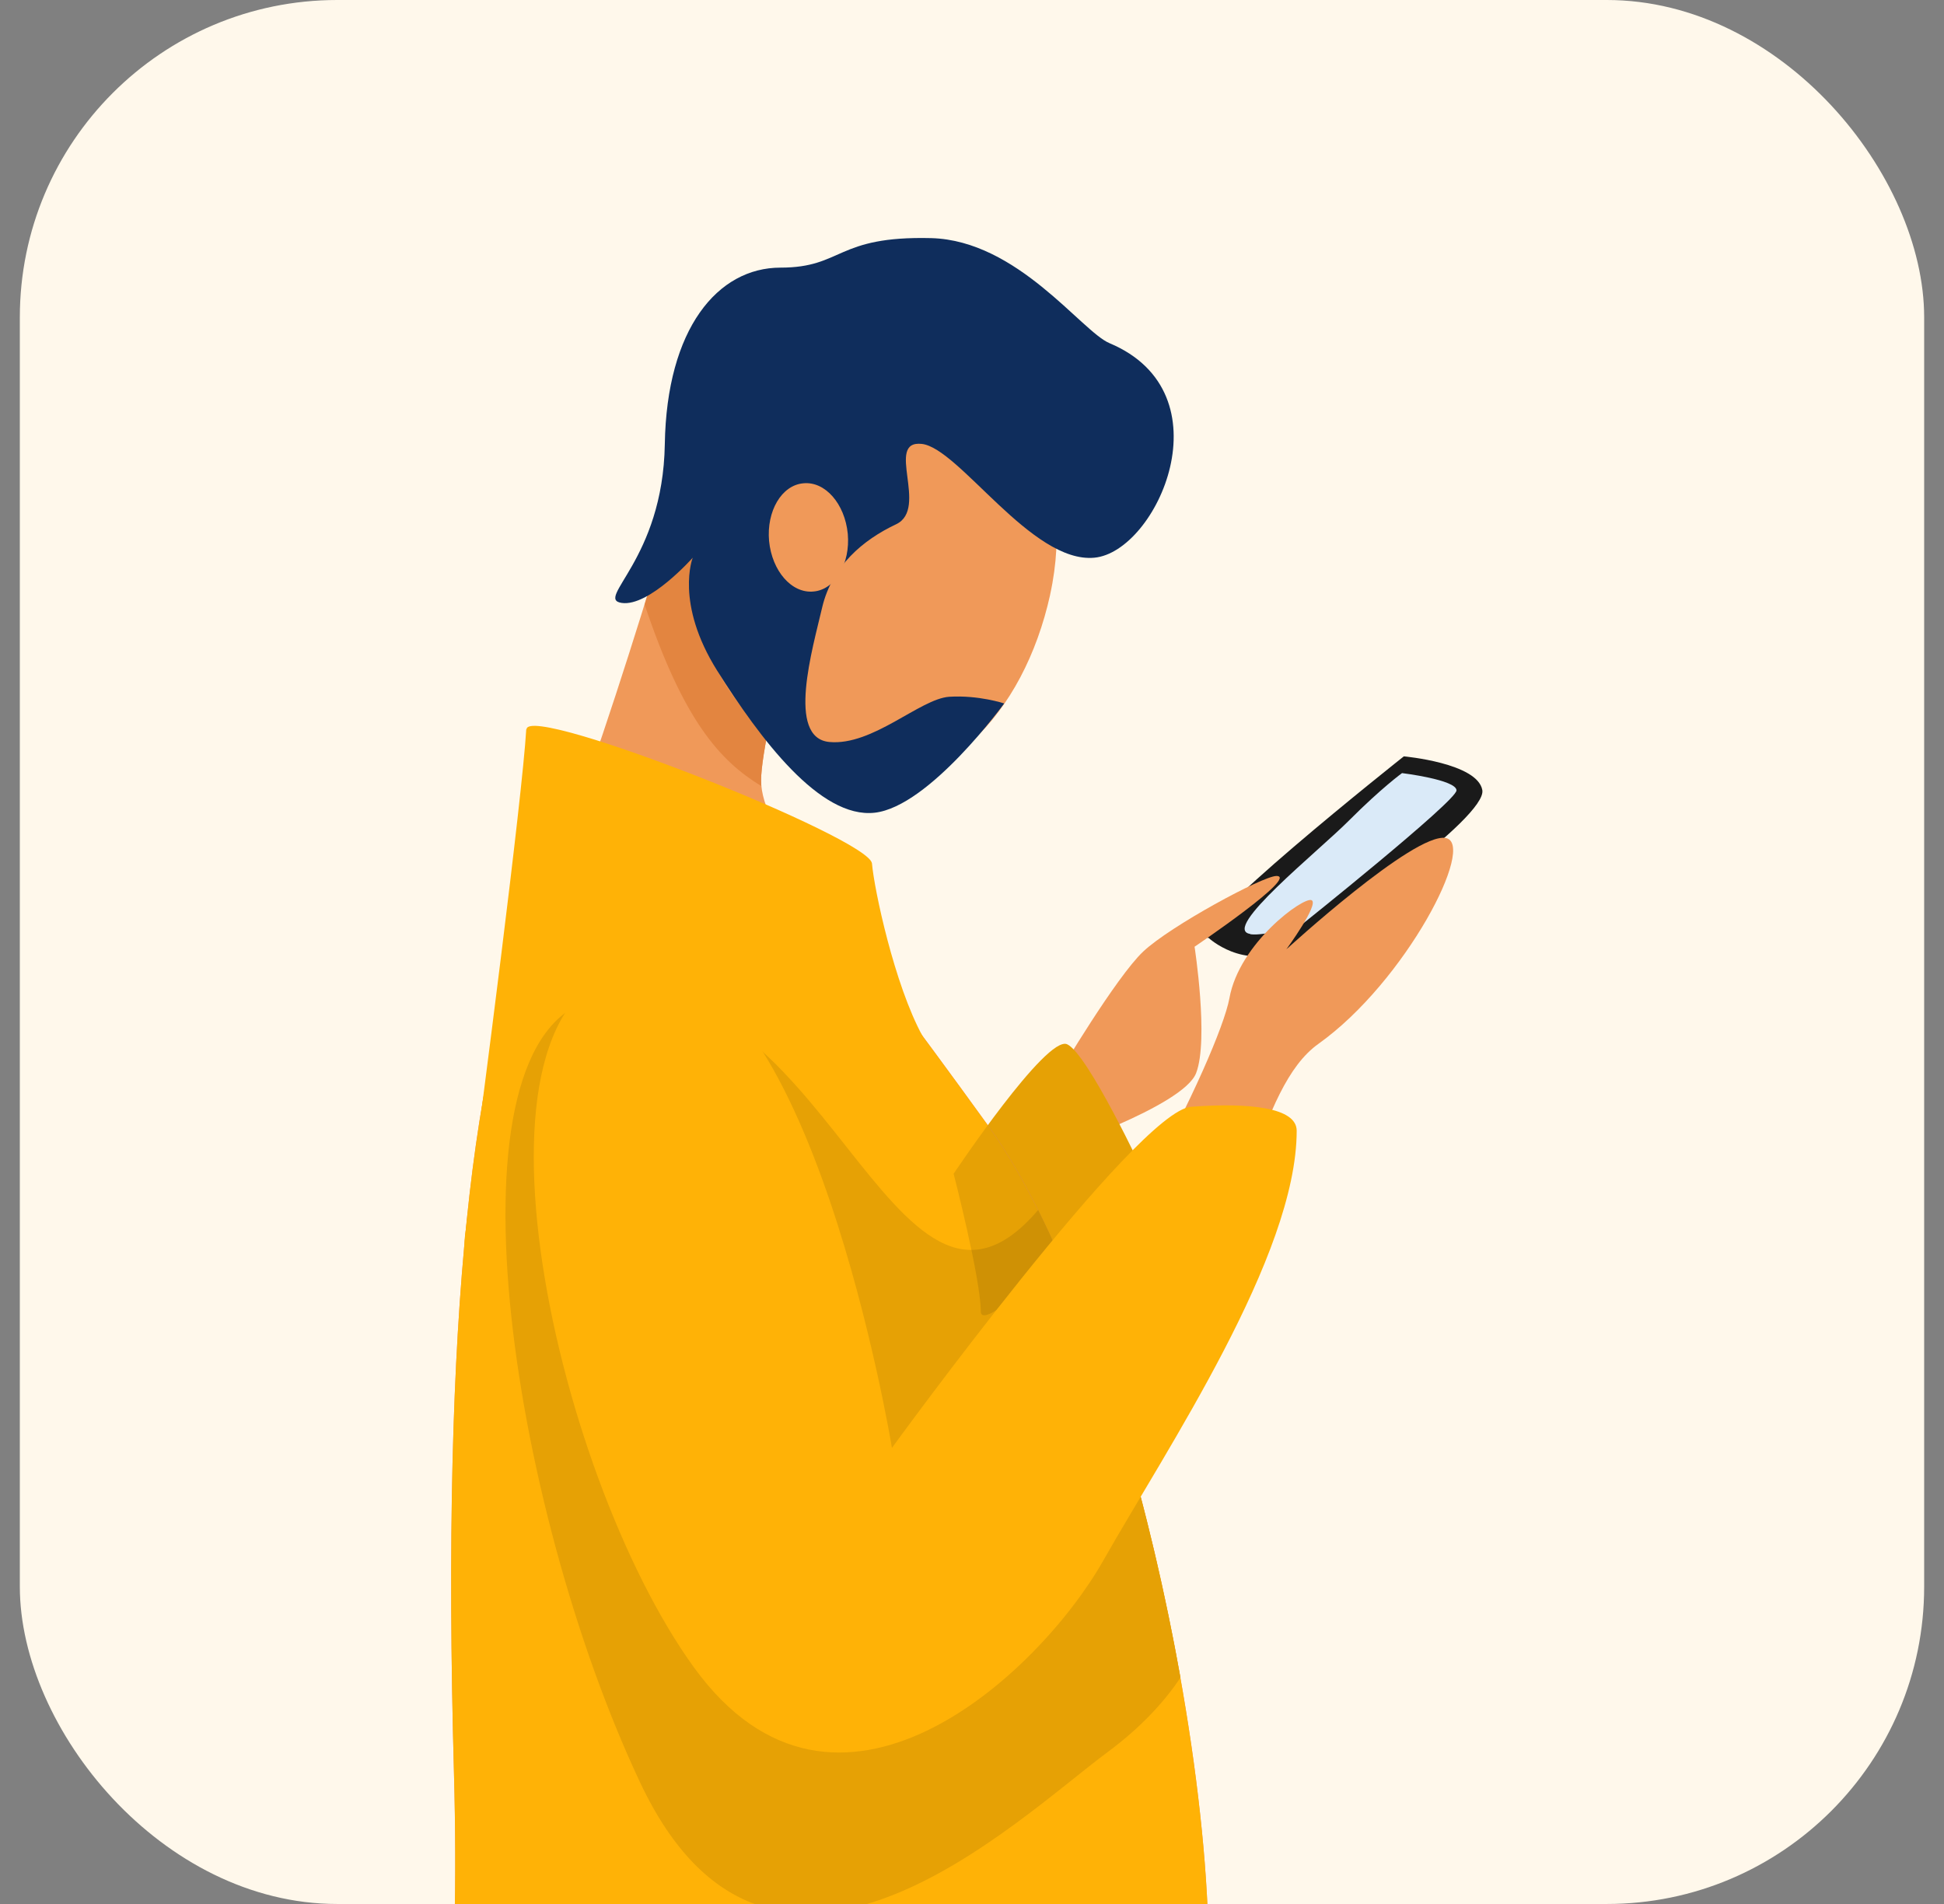<svg width="49" height="48" viewBox="0 0 49 48" fill="none" xmlns="http://www.w3.org/2000/svg">
<rect x="0" y="0" width="49" height="48" fill="#808080" stroke="none"/>
<g clip-path="url(#clip0_1_11451)">
<rect x="0.5" width="48" height="48" rx="8" fill="#FFF8EB"/>
<path d="M30.465 23.646C30.465 23.646 31.337 24.457 32.423 23.934C33.508 23.411 37.483 20.603 37.363 19.919C37.242 19.235 35.385 19.068 35.385 19.068C35.385 19.068 29.634 23.619 30.465 23.646Z" fill="#1A1A1A"/>
<path d="M31.511 23.545C30.767 23.425 33.22 21.474 34.018 20.67C34.822 19.865 35.339 19.49 35.339 19.49C35.339 19.49 36.712 19.658 36.712 19.926C36.712 20.194 32.785 23.331 32.785 23.331C32.785 23.331 31.853 23.606 31.518 23.552L31.511 23.545Z" fill="#DAEAF8"/>
<path d="M26.698 27.051C26.698 27.051 28.133 24.631 28.816 23.988C29.5 23.344 31.819 22.091 32.168 22.084C32.771 22.071 30.11 23.867 30.11 23.867C30.11 23.867 30.472 26.206 30.15 27.051C29.828 27.896 26.443 29.029 26.443 29.029L26.705 27.051H26.698Z" fill="#F09959"/>
<path d="M24.037 29.591C24.037 29.591 26.376 26.086 26.899 26.327C27.422 26.568 28.836 29.591 28.836 29.591C28.836 29.591 24.721 33.868 24.721 33.057C24.721 32.246 24.037 29.591 24.037 29.591Z" fill="#FFB206"/>
<path d="M17.569 10.803C17.569 10.803 15.149 19.349 13.54 22.895C11.925 26.441 11.12 33.057 11.442 44.667C11.764 56.277 9.505 55.955 12.897 57.41C16.282 58.864 28.381 56.444 29.989 52.731C31.605 49.024 28.91 33.922 24.909 28.378C20.96 22.909 19.184 20.958 19.184 19.671C19.184 18.384 20.746 12.894 20.746 12.894L17.575 10.796L17.569 10.803Z" fill="#F09959"/>
<path d="M29.989 52.737C31.605 49.031 28.91 33.928 24.909 28.385C23.072 25.838 21.704 24.055 20.766 22.748C18.849 21.601 16.737 20.542 14.706 19.919C14.297 21.065 13.902 22.111 13.54 22.902C11.925 26.448 11.12 33.064 11.442 44.673C11.764 56.283 9.505 55.962 12.897 57.416C16.282 58.871 28.381 56.451 29.989 52.737Z" fill="#FFB206"/>
<path d="M13.272 18.384C13.312 17.721 21.925 21.126 21.979 21.769C22.033 22.413 22.542 24.819 23.253 26.119C23.963 27.413 11.261 34.659 11.723 31.133C12.193 27.608 13.158 20.16 13.265 18.384H13.272Z" fill="#FFB206"/>
<path d="M19.19 19.818C19.19 19.771 19.184 19.724 19.184 19.678C19.184 18.391 20.746 12.901 20.746 12.901L17.575 10.803C17.575 10.803 17.012 12.787 16.248 15.24C17.233 18.183 18.158 19.188 19.19 19.818Z" fill="#E38540"/>
<path d="M26.47 14.992C25.8 18.029 23.702 20.194 21.275 19.597C19.499 19.162 16.757 16.675 17.635 13.042C18.366 10.018 20.826 7.974 23.266 8.51C25.706 9.047 27.14 11.949 26.47 14.986V14.992Z" fill="#F09959"/>
<path d="M29.225 34.78C31.43 30.979 31.672 27.427 33.234 26.314C35.426 24.752 37.229 21.266 36.438 21.126C35.64 20.985 32.423 23.934 32.423 23.934C32.423 23.934 33.261 22.788 33.059 22.694C32.858 22.6 31.236 23.773 30.988 25.168C30.733 26.555 27.623 32.943 25.009 34.994C22.395 37.039 27.02 38.587 29.219 34.787L29.225 34.78Z" fill="#F09959"/>
<path d="M14.961 25.194C11.06 26.166 12.843 37.95 16.134 44.935C19.425 51.926 25.605 45.887 27.918 44.171C28.796 43.521 29.373 42.864 29.755 42.294C29.011 38.124 27.737 33.647 26.168 30.503C22.488 34.827 20.732 23.753 14.961 25.188V25.194Z" fill="#FFB206"/>
<path opacity="0.1" d="M24.037 29.591C24.037 29.591 26.376 26.086 26.899 26.327C27.422 26.568 28.836 29.591 28.836 29.591C28.836 29.591 24.721 33.868 24.721 33.057C24.721 32.246 24.037 29.591 24.037 29.591Z" fill="black"/>
<path opacity="0.1" d="M14.961 25.194C11.06 26.166 12.843 37.95 16.134 44.935C19.425 51.926 25.605 45.887 27.918 44.171C28.796 43.521 29.373 42.864 29.755 42.294C29.011 38.124 27.737 33.647 26.168 30.503C22.488 34.827 20.732 23.753 14.961 25.188V25.194Z" fill="black"/>
<path d="M16.127 24.35C11.22 24.839 13.908 37.092 17.494 42.039C21.081 46.986 26.188 42.2 27.804 39.351C29.419 36.502 32.684 31.656 32.684 28.506C32.684 27.916 31.477 27.795 30.023 27.902C28.655 28.003 22.482 36.502 22.482 36.502C22.482 36.502 20.417 23.921 16.127 24.35Z" fill="#FFB206"/>
<path d="M27.965 8.651C30.968 9.911 29.165 13.913 27.583 14.06C26.001 14.208 24.171 11.292 23.233 11.191C22.294 11.091 23.42 12.82 22.589 13.216C21.751 13.611 20.973 14.268 20.725 15.307C20.484 16.346 19.814 18.605 20.906 18.706C21.999 18.806 23.186 17.62 23.923 17.566C24.667 17.519 25.311 17.734 25.311 17.734C25.311 17.734 23.427 20.335 22.046 20.489C20.665 20.643 19.157 18.619 18.078 16.909C17.005 15.2 17.461 14.06 17.461 14.06C17.461 14.06 16.362 15.3 15.671 15.2C14.981 15.099 16.71 14.114 16.757 11.198C16.804 8.282 18.091 6.747 19.673 6.747C21.255 6.747 21.061 5.943 23.474 6.003C25.652 6.064 27.261 8.356 27.965 8.651Z" fill="#0F2D5C"/>
<path d="M21.369 13.457C21.436 14.208 21.054 14.865 20.505 14.912C19.955 14.966 19.459 14.396 19.385 13.638C19.318 12.887 19.7 12.231 20.25 12.184C20.799 12.13 21.295 12.7 21.369 13.457Z" fill="#F09959"/>
</g>
<defs>
<clipPath id="clip0_1_11451">
<rect x="0.5" width="48" height="48" rx="8" fill="white"/>
</clipPath>
</defs>
</svg>
